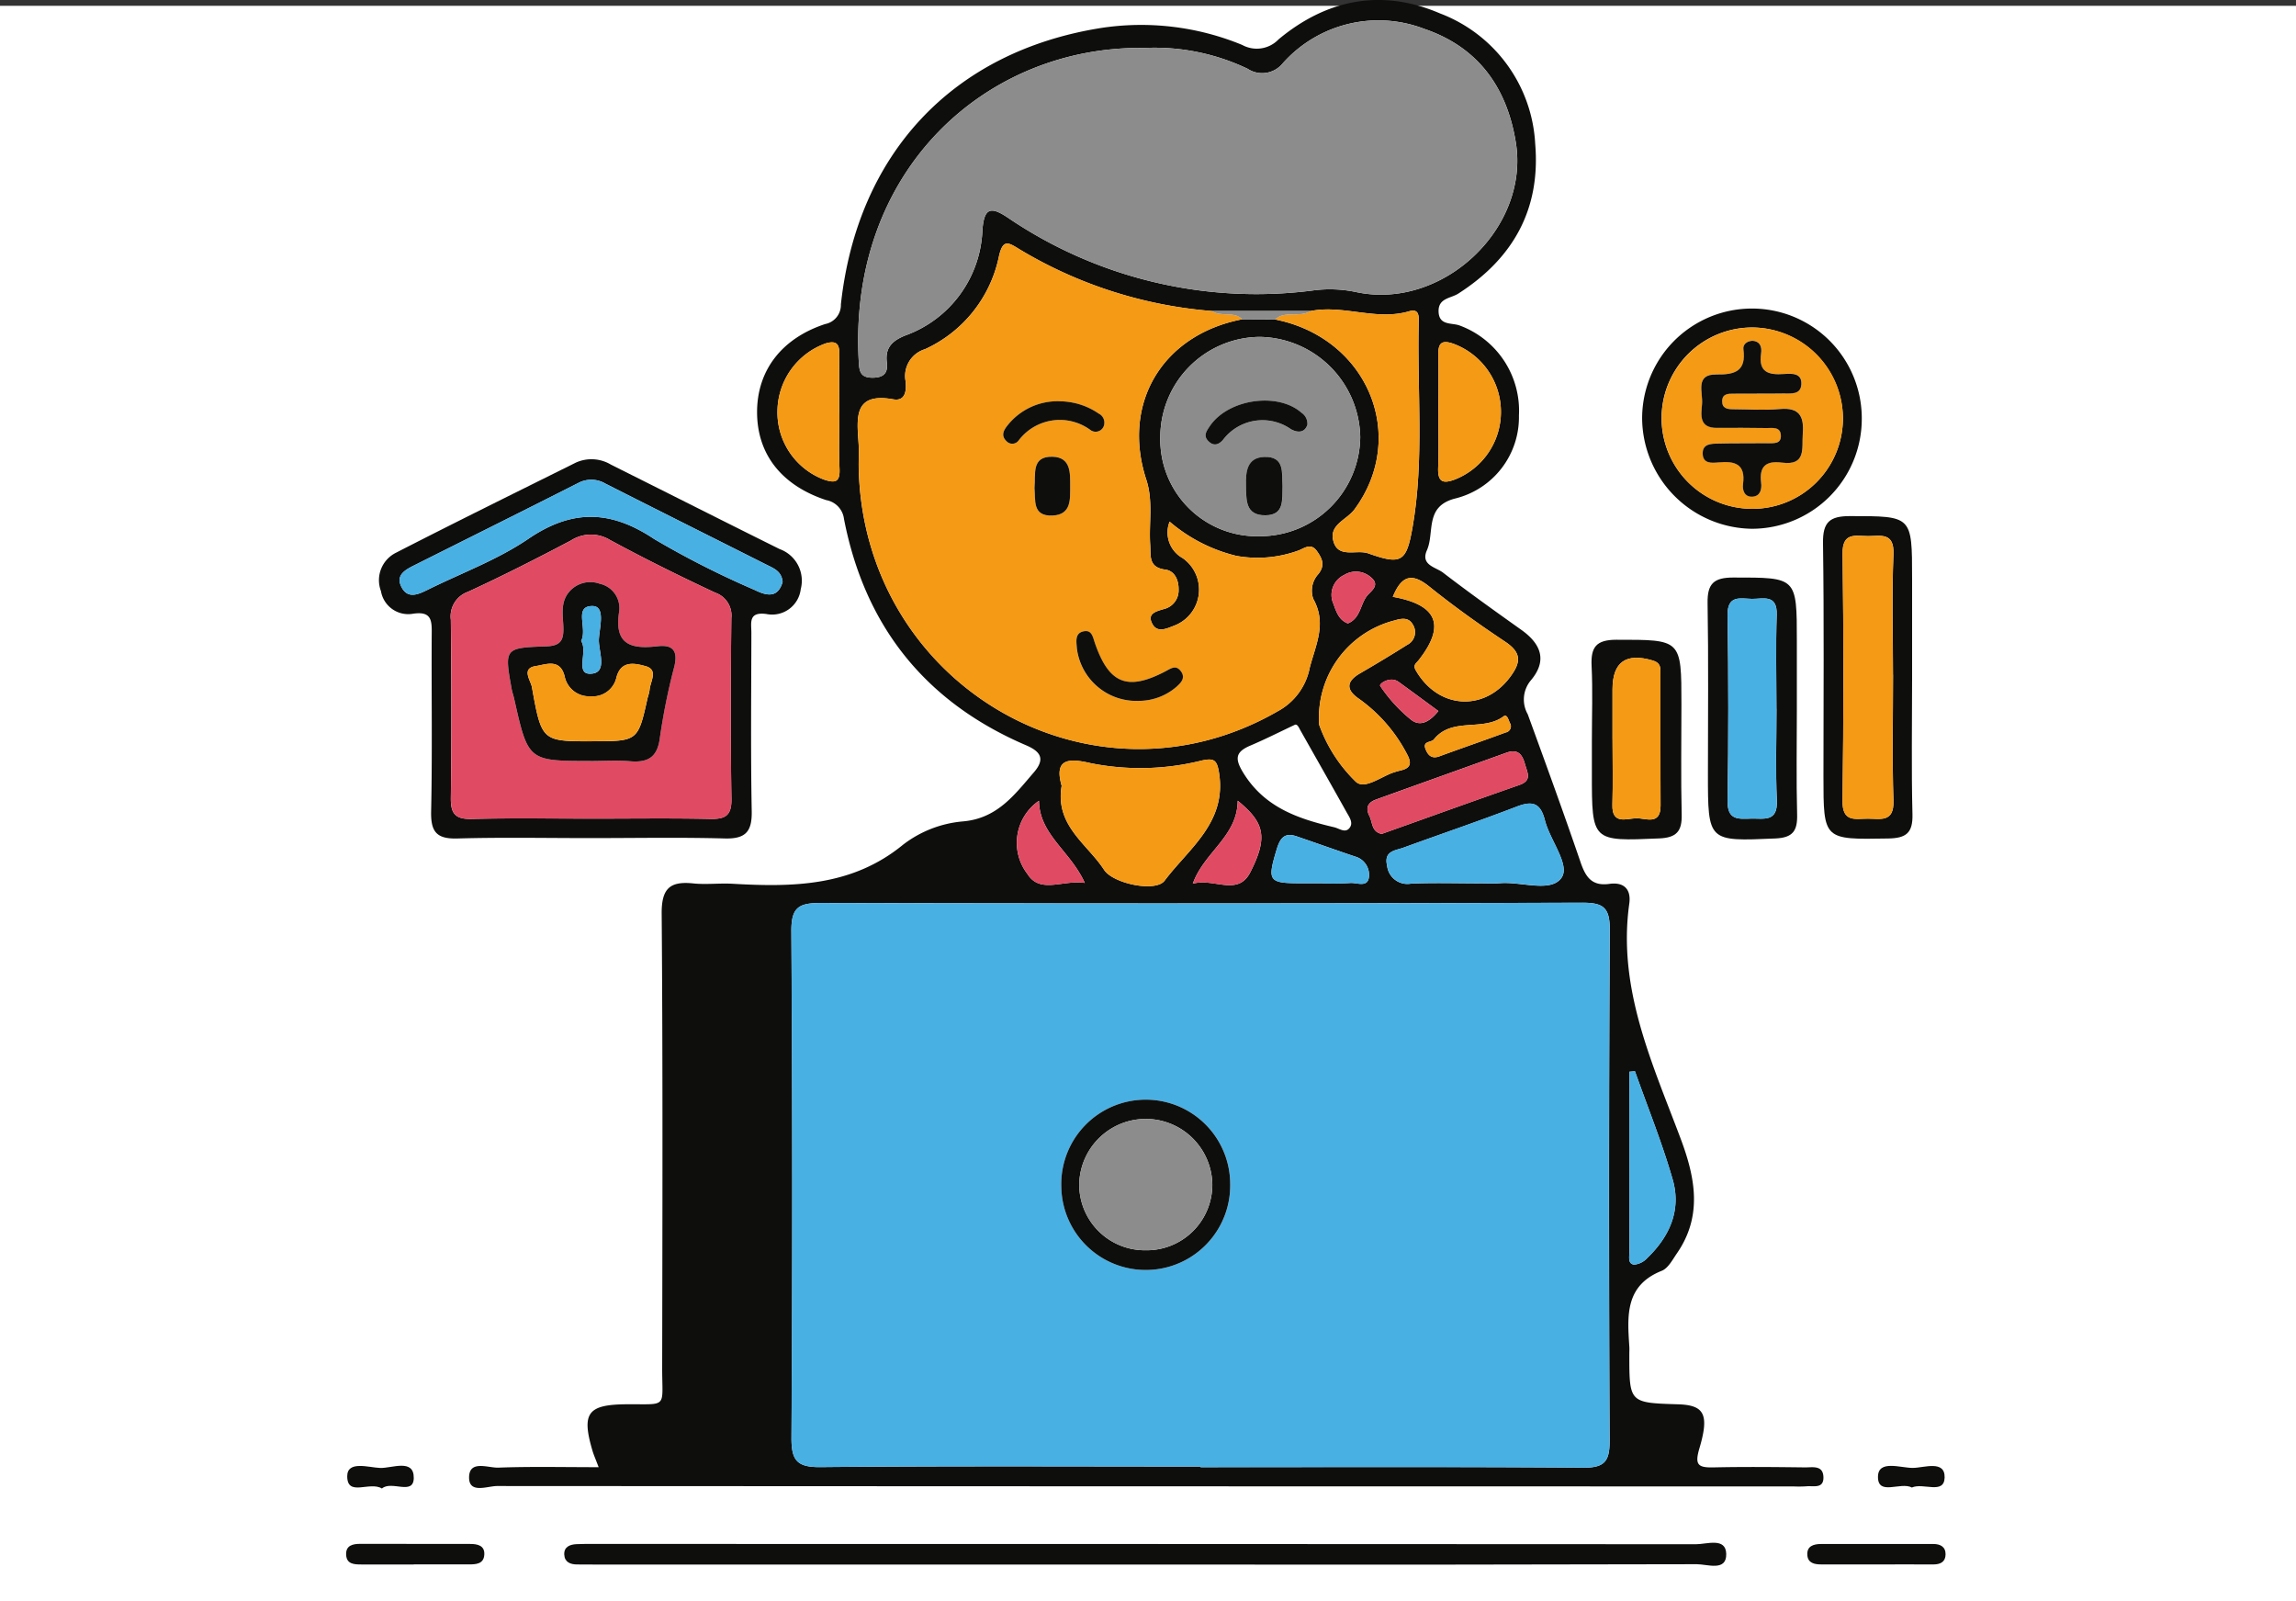 <svg xmlns="http://www.w3.org/2000/svg" xmlns:xlink="http://www.w3.org/1999/xlink" width="190" height="132.481" viewBox="0 0 190 132.481">
  <rect x="0" y="0" width="190" height="132.481" fill="#333333" stroke="none"/>
  <defs>
    <clipPath id="clip-path">
      <rect id="Rectángulo_346158" data-name="Rectángulo 346158" width="132.363" height="129.55" fill="none"/>
    </clipPath>
  </defs>
  <g id="Grupo_1071527" data-name="Grupo 1071527" transform="translate(-180 -3593.519)">
    <rect id="Rectángulo_377388" data-name="Rectángulo 377388" width="190" height="132" transform="translate(180 3594)" fill="#fff"/>
    <g id="Grupo_1071526" data-name="Grupo 1071526" transform="translate(208.638 3593.519)">
      <g id="Grupo_1015723" data-name="Grupo 1015723" clip-path="url(#clip-path)">
        <path id="Trazado_606442" data-name="Trazado 606442" d="M34.146,121.4c-.255-.669-.4-1-.505-1.339-.934-3.152-.413-3.845,2.819-3.871,3.453-.027,2.935.383,2.941-3.032.02-12.519.058-25.038-.042-37.556-.017-2.089.68-2.71,2.612-2.508,1.074.112,2.172-.033,3.254.029,5.013.288,9.889.223,14.1-3.224a9.446,9.446,0,0,1,5-1.938c2.817-.259,4.233-2.2,5.826-4.046.953-1.1.6-1.722-.636-2.25-8.338-3.571-13.35-9.857-15.071-18.738a1.8,1.8,0,0,0-1.47-1.548c-3.693-1.217-5.705-3.793-5.72-7.242s2-6.129,5.636-7.325a1.606,1.606,0,0,0,1.3-1.628c1.36-12.46,9.238-20.9,21.491-22.863A21.945,21.945,0,0,1,87.4,3.718a2.5,2.5,0,0,0,3.014-.465C94.4-.062,98.935-.969,103.774,1.112a12.233,12.233,0,0,1,7.871,10.778c.461,5.428-1.831,9.5-6.36,12.4-.617.4-1.658.365-1.635,1.472.025,1.213,1.109.92,1.764,1.178a7.516,7.516,0,0,1,4.886,7.44,6.929,6.929,0,0,1-5.261,6.863c-2.571.645-1.7,2.811-2.355,4.288-.545,1.23.741,1.394,1.335,1.85,2.12,1.628,4.3,3.183,6.478,4.733,1.637,1.164,2.174,2.548.778,4.191a2.468,2.468,0,0,0-.247,2.792c1.483,4.064,2.964,8.13,4.364,12.223.421,1.229.922,2.021,2.4,1.812,1.156-.163,1.812.407,1.639,1.64-.982,7,1.888,13.152,4.241,19.415,1.212,3.226,1.845,6.407-.293,9.507-.366.531-.73,1.241-1.261,1.452-3.044,1.213-2.852,3.724-2.683,6.263.014.216,0,.434,0,.651,0,4.009,0,4.009,4.024,4.133,2.154.066,2.62.794,1.776,3.641-.405,1.367-.119,1.606,1.151,1.579,2.532-.056,5.066-.031,7.6,0,.6.007,1.46-.2,1.51.766.053,1.044-.838.736-1.423.8a10.257,10.257,0,0,1-1.085.008q-53.624,0-107.248-.032c-.8,0-2.3.656-2.318-.678-.015-1.517,1.565-.811,2.425-.843,2.663-.1,5.332-.037,8.3-.037M90.108,26.431c7.674,1.51,11.059,9.668,6.574,15.729-.608.821-2.025,1.232-1.769,2.482.336,1.64,1.921.791,2.913,1.144,2.731.974,3.162.726,3.661-2.109.994-5.657.373-11.368.522-17.054.013-.514,0-1.1-.789-.869-2.726.81-5.441-.562-8.163-.02l-8.155,0A36.457,36.457,0,0,1,68.959,20.62c-.911-.562-1.364-.863-1.689.582a10.844,10.844,0,0,1-6.128,7.693,2.314,2.314,0,0,0-1.6,2.644c.08.726.016,1.685-1.019,1.5-3.267-.585-3.019,1.492-2.875,3.579.05.721,0,1.448.016,2.171C56.113,56.772,75,67.683,90.336,58.85a5.2,5.2,0,0,0,2.652-3.6c.512-1.958,1.423-3.666.293-5.7A2.032,2.032,0,0,1,93.7,47.5c.582-.727.325-1.289-.12-1.909-.505-.7-1.032-.223-1.533-.039a9.857,9.857,0,0,1-5.127.441,13.283,13.283,0,0,1-5.526-2.832,2.423,2.423,0,0,0,1.077,3.015,3.187,3.187,0,0,1-.739,5.605c-.6.239-1.353.585-1.755-.136-.482-.866.266-1.056.937-1.251a1.583,1.583,0,0,0,1.223-1.6c.014-.8-.323-1.564-1.1-1.665-1.417-.184-1.19-1.137-1.251-2.061-.118-1.79.263-3.587-.322-5.377-2.071-6.342,1.351-12.009,7.947-13.275l2.7.013m-6.156,94.912v.054c10.562,0,21.124-.04,31.685.04,1.75.013,2.17-.536,2.164-2.211q-.091-21.159.011-42.319c.011-1.883-.6-2.22-2.329-2.215q-31.469.1-62.939.022c-1.827,0-2.468.341-2.454,2.34q.142,20.941.009,41.885c-.01,1.865.421,2.47,2.385,2.452,10.489-.1,20.979-.047,31.469-.047M79.315,3.968c-13.122-.2-24.584,10.161-23.641,26.011.043.731.136,1.247,1.052,1.27s1.388-.308,1.268-1.25c-.153-1.2.4-1.784,1.508-2.236a9.655,9.655,0,0,0,6.4-8.731c.143-1.79.64-2.014,2.128-1.007a36.583,36.583,0,0,0,25.351,5.991,10.531,10.531,0,0,1,3.437.147c7.151,1.538,14.36-5.257,13.23-12.348-.737-4.627-3.164-7.93-7.594-9.431A10.593,10.593,0,0,0,90.737,5.26a2.189,2.189,0,0,1-2.891.43,17.891,17.891,0,0,0-8.531-1.722m9.533,40.4a8.3,8.3,0,0,0,8.319-8.207,8.449,8.449,0,0,0-8.326-8.286,8.3,8.3,0,0,0-8.219,8.3,8.007,8.007,0,0,0,8.225,8.193M72.46,65.024c-.563,3.284,2.109,4.793,3.508,6.945.745,1.147,4.274,1.88,5.011.9,2-2.666,5.132-4.793,4.511-8.876-.167-1.1-.4-1.286-1.42-1.07a20.889,20.889,0,0,1-9.2.225c-1.8-.42-3.063-.409-2.408,1.878m34.547,8.06c.578,0,1.159.04,1.732-.008,1.758-.145,4.2.807,5.081-.449.739-1.051-.954-3.105-1.376-4.766-.365-1.436-1.029-1.622-2.332-1.12-3.092,1.19-6.233,2.252-9.347,3.387-.691.252-1.666.264-1.376,1.5a1.687,1.687,0,0,0,1.986,1.482c1.874-.081,3.754-.022,5.631-.021M93.769,59.97a12.329,12.329,0,0,0,3.006,4.686c.723.729,2.086-.388,3.143-.739.205-.068.414-.127.625-.178.912-.219.844-.712.465-1.4a12.917,12.917,0,0,0-3.954-4.526c-1.084-.749-1.046-1.438.106-2.106q1.967-1.138,3.891-2.351a1.168,1.168,0,0,0,.465-1.685c-.359-.639-.98-.493-1.539-.329a8.306,8.306,0,0,0-6.208,8.627m6.094-10.588c3.7.66,4.389,2.369,2.147,5.234-.217.278-.507.4-.24.86,1.841,3.188,5.62,3.434,7.779.571.935-1.24.993-2.034-.393-2.955-2.156-1.432-4.266-2.947-6.283-4.566-1.4-1.126-2.274-.949-3.009.857m-45.8-15.1h-.009c0-1.652-.016-3.305.007-4.957.012-.841-.217-1.182-1.143-.906a6.015,6.015,0,0,0-3.979,5.606A5.933,5.933,0,0,0,52.8,39.684c.916.307,1.324.209,1.278-.879-.064-1.506-.016-3.017-.016-4.526m49.567-.329c0,1.583.04,3.168-.014,4.75-.039,1.144.347,1.369,1.4.967a6.008,6.008,0,0,0-.146-11.227c-1.069-.376-1.258.061-1.242.977.026,1.511.007,3.023,0,4.534M91.772,59.962c-1.332.627-2.49,1.215-3.683,1.721-1.255.532-1.328,1.087-.582,2.29,1.765,2.847,4.537,3.779,7.513,4.477.405.1.861.463,1.2.123.439-.439.055-.945-.181-1.367-1.261-2.26-2.543-4.509-3.815-6.763-.14-.249-.248-.532-.452-.481M119.9,88.638l-.465.039q0,7.441.007,14.882c0,.4-.159,1.009.389,1.077a1.684,1.684,0,0,0,1.1-.561c1.845-1.775,2.811-3.967,2.094-6.465-.872-3.039-2.069-5.986-3.125-8.972M98.939,69l.608-.218c3.6-1.281,7.185-2.577,10.789-3.833,1.08-.376.655-1.027.465-1.722-.229-.843-.616-1.28-1.542-.946-3.592,1.294-7.189,2.575-10.781,3.871-.65.235-.906.663-.559,1.345.276.542.175,1.333,1.02,1.5m-4.994,4.085a22.478,22.478,0,0,0,2.366-.021c.558-.06,1.479.43,1.58-.521a1.569,1.569,0,0,0-1.12-1.66c-1.627-.546-3.243-1.127-4.867-1.681-.993-.339-1.366.132-1.648,1.069-.787,2.616-.691,2.808,1.968,2.814q.861,0,1.722,0m-19.573-.03c-1.2-2.653-3.748-3.975-3.793-6.795a4.219,4.219,0,0,0-.957,6.05c1.053,1.686,2.943.471,4.75.745m12.655-6.8c-.026,2.964-2.773,4.234-3.718,6.867,1.738-.5,3.724,1.086,4.76-.947,1.487-2.917,1.167-4.116-1.043-5.92m22.567-6.36c-.146-.2-.234-.868-.578-.613-1.72,1.275-4.248.018-5.756,1.9-.214.267-.948.12-.693.79.192.5.5.85,1.149.61,1.824-.671,3.664-1.3,5.485-1.974a.524.524,0,0,0,.393-.717M96.145,51.581c1.034-.42,1.017-1.534,1.567-2.258.314-.413,1.175-.894.312-1.58a1.863,1.863,0,0,0-2.205-.159,1.816,1.816,0,0,0-.871,2.377c.235.648.452,1.352,1.2,1.62m7.488,7.251c-1.118-.82-2.2-1.622-3.3-2.417-.679-.494-1.637.16-1.516.339a12.647,12.647,0,0,0,2.556,2.8c.808.634,1.6.09,2.257-.719" transform="translate(-13.242 0)" fill="#0e0e0c"/>
        <path id="Trazado_606443" data-name="Trazado 606443" d="M23.847,118.765c-3.689,0-7.379-.073-11.065.032-1.735.05-2.207-.566-2.17-2.253.105-4.843.021-9.69.048-14.535.007-1.161.085-2.088-1.64-1.794A2.288,2.288,0,0,1,6.46,98.327,2.534,2.534,0,0,1,7.7,95.156c4.942-2.537,9.927-4.991,14.9-7.465a3.134,3.134,0,0,1,2.913.186c4.647,2.318,9.28,4.664,13.932,6.971a2.781,2.781,0,0,1,1.753,3.32,2.385,2.385,0,0,1-2.846,2.055c-1.512-.2-1.238.74-1.239,1.564-.007,4.918-.063,9.837.029,14.753.032,1.7-.513,2.3-2.232,2.255-3.686-.1-7.376-.031-11.065-.031m.086-1.611c3.251,0,6.5-.046,9.752.023,1.249.026,1.8-.241,1.778-1.652-.08-4.983-.063-9.968-.007-14.952A2,2,0,0,0,34.1,98.45c-2.936-1.376-5.847-2.814-8.7-4.361a3.042,3.042,0,0,0-3.217.05c-2.806,1.479-5.636,2.922-8.517,4.246a2.157,2.157,0,0,0-1.424,2.323c.05,4.911.058,9.824,0,14.735-.016,1.306.379,1.769,1.72,1.736,3.321-.081,6.645-.027,9.968-.027M39.7,97.564c-.086-.883-.734-1.117-1.307-1.406-4.447-2.24-8.9-4.466-13.345-6.716a2.3,2.3,0,0,0-2.257-.061c-4.507,2.283-9.029,4.535-13.546,6.8-.731.367-1.574.794-1.107,1.766.52,1.082,1.424.65,2.227.253,2.782-1.377,5.758-2.469,8.3-4.2,3.628-2.47,6.807-2.383,10.411.022a73.978,73.978,0,0,0,8.3,4.206c1.023.508,1.934.688,2.325-.664" transform="translate(-3.573 -49.42)" fill="#0e0e0c"/>
        <path id="Trazado_606444" data-name="Trazado 606444" d="M89.7,295.5H44.347c-.578,0-1.157-.007-1.736-.008-.562,0-1.036-.19-1.07-.808-.036-.646.455-.841,1-.871.505-.027,1.012-.019,1.518-.019q45.569,0,91.138.025c.891,0,2.469-.589,2.5.8.034,1.477-1.562.85-2.433.852q-22.784.059-45.569.029" transform="translate(-23.485 -166.047)" fill="#0e0e0c"/>
        <path id="Trazado_606445" data-name="Trazado 606445" d="M288.585,111.641c0,3.761-.064,7.523.03,11.281.039,1.543-.522,1.973-2,2-5.366.093-5.365.138-5.365-5.14,0-6.436.056-12.873-.037-19.308-.025-1.751.57-2.23,2.251-2.227,5.121.007,5.121-.053,5.121,5.153q0,4.122,0,8.244m-1.579-.26c0-3.329-.1-6.661.037-9.984.074-1.848-1.07-1.5-2.1-1.5s-2.135-.367-2.11,1.471q.137,10.2-.005,20.4c-.028,1.844,1.047,1.509,2.091,1.508s2.184.342,2.124-1.485c-.113-3.47-.033-6.945-.033-10.419" transform="translate(-158.992 -55.545)" fill="#0e0e0c"/>
        <path id="Trazado_606446" data-name="Trazado 606446" d="M266.623,120.859c0,2.895-.053,5.792.023,8.685.036,1.352-.344,1.929-1.8,1.992-5.582.242-5.581.286-5.581-5.363,0-4.705.052-9.41-.029-14.113-.028-1.615.522-2.115,2.132-2.114,5.255,0,5.255-.056,5.255,5.268v5.646m-1.688-.037c0-2.6-.063-5.2.022-7.791.056-1.737-1.128-1.307-2.047-1.32-.94-.012-2.043-.366-2.018,1.35q.113,7.683,0,15.368c-.026,1.619.9,1.492,1.944,1.463s2.214.319,2.133-1.495c-.113-2.52-.028-5.049-.03-7.575" transform="translate(-146.567 -62.161)" fill="#0e0e0c"/>
        <path id="Trazado_606447" data-name="Trazado 606447" d="M264.95,67.838a9.1,9.1,0,0,1-9.065,9.133,9.206,9.206,0,0,1-9.111-9.134,9.088,9.088,0,0,1,18.176,0m-1.56.023a7.567,7.567,0,0,0-7.377-7.543,7.5,7.5,0,1,0-.259,15,7.484,7.484,0,0,0,7.636-7.461" transform="translate(-139.521 -33.22)" fill="#0e0e0c"/>
        <path id="Trazado_606448" data-name="Trazado 606448" d="M237.166,130.045c0-2.026.075-4.055-.024-6.077-.076-1.545.361-2.172,2.049-2.173,5.384,0,5.384-.069,5.384,5.351,0,3.039-.051,6.079.022,9.116.034,1.383-.432,1.909-1.851,1.97-5.582.239-5.581.278-5.581-5.366v-2.822m1.709-.017c0,1.808.041,3.617-.012,5.424-.049,1.673,1.18,1.136,1.969,1.115.77-.02,2.028.629,2.018-1.058-.022-3.616,0-7.232-.01-10.847,0-.482.069-.941-.643-1.15-2.209-.651-3.321.113-3.324,2.4q0,2.061,0,4.122" transform="translate(-134.071 -68.861)" fill="#0e0e0c"/>
        <path id="Trazado_606449" data-name="Trazado 606449" d="M5.6,295.624c-1.44,0-2.881,0-4.321,0-.6,0-1.234-.02-1.273-.8s.548-.906,1.177-.906c3.025,0,6.05,0,9.075.008.6,0,1.239.112,1.18.905-.057.768-.707.787-1.3.787q-2.269,0-4.537,0" transform="translate(0 -166.178)" fill="#0e0e0c"/>
        <path id="Trazado_606450" data-name="Trazado 606450" d="M283.892,295.625h-4.537c-.541,0-1.07-.116-1.129-.74-.073-.778.511-.947,1.137-.949q4.645-.011,9.29,0c.571,0,1.015.224,1.01.854s-.432.84-1.017.837c-1.585-.008-3.169,0-4.753,0" transform="translate(-157.3 -166.184)" fill="#0e0e0c"/>
        <path id="Trazado_606451" data-name="Trazado 606451" d="M3.1,280.927c-1.014-.624-2.872.719-2.872-1.017,0-1.315,1.776-.719,2.72-.684.982.036,2.809-.8,2.786.835-.021,1.473-1.847.176-2.634.866" transform="translate(-0.132 -157.767)" fill="#0e0e0c"/>
        <path id="Trazado_606452" data-name="Trazado 606452" d="M294.483,280.859c-.934-.5-2.82.725-2.805-.893.012-1.426,1.871-.723,2.885-.729.926-.006,2.667-.675,2.631.794-.036,1.44-1.777.408-2.71.828" transform="translate(-164.909 -157.781)" fill="#0e0e0c"/>
        <path id="Trazado_606453" data-name="Trazado 606453" d="M118.642,218.507c-10.49,0-20.98-.053-31.469.047-1.964.019-2.395-.586-2.385-2.451q.113-20.943-.009-41.885c-.013-2,.628-2.345,2.455-2.34q31.469.082,62.939-.022c1.731-.006,2.34.332,2.329,2.215q-.125,21.159-.011,42.319c.007,1.675-.413,2.224-2.163,2.211-10.561-.08-21.123-.04-31.685-.04v-.054m2.455-23.341a6.99,6.99,0,1,0-13.977.178,6.989,6.989,0,1,0,13.977-.178" transform="translate(-47.932 -97.164)" fill="#49b0e4"/>
        <path id="Trazado_606454" data-name="Trazado 606454" d="M121.2,6.184a17.9,17.9,0,0,1,8.531,1.722,2.189,2.189,0,0,0,2.891-.43A10.593,10.593,0,0,1,144.337,4.6c4.43,1.5,6.857,4.8,7.594,9.432,1.13,7.091-6.079,13.886-13.231,12.348a10.528,10.528,0,0,0-3.436-.148,36.581,36.581,0,0,1-25.352-5.991c-1.488-1.006-1.984-.782-2.127,1.007a9.655,9.655,0,0,1-6.4,8.731c-1.107.452-1.661,1.031-1.508,2.237.12.942-.345,1.273-1.268,1.25s-1.009-.538-1.053-1.27C96.617,16.345,108.079,5.987,121.2,6.184" transform="translate(-55.128 -2.216)" fill="#8c8c8c"/>
        <path id="Trazado_606455" data-name="Trazado 606455" d="M129.247,52.636c-6.6,1.267-10.024,6.934-7.953,13.276.584,1.789.2,3.586.322,5.377.061.924-.166,1.877,1.251,2.061.78.1,1.117.862,1.1,1.665a1.583,1.583,0,0,1-1.223,1.6c-.671.2-1.42.386-.938,1.251.4.721,1.156.375,1.755.136a3.186,3.186,0,0,0,.739-5.605,2.424,2.424,0,0,1-1.077-3.015,13.287,13.287,0,0,0,5.526,2.832,9.857,9.857,0,0,0,5.127-.441c.5-.183,1.028-.665,1.533.04.445.62.7,1.182.12,1.909a2.035,2.035,0,0,0-.418,2.054c1.13,2.032.219,3.741-.293,5.7a5.2,5.2,0,0,1-2.652,3.6C116.828,93.9,97.945,82.991,97.5,65.008c-.018-.724.034-1.451-.016-2.171-.144-2.087-.392-4.165,2.875-3.579,1.034.185,1.1-.773,1.019-1.5a2.313,2.313,0,0,1,1.6-2.644,10.845,10.845,0,0,0,6.128-7.693c.326-1.446.778-1.145,1.69-.583a36.45,36.45,0,0,0,15.938,5.115c.756.523,1.8-.014,2.517.683M120.6,84.212a4.785,4.785,0,0,0,3.177-1.16c.386-.349.771-.74.375-1.286-.409-.563-.817-.238-1.3.012-3.134,1.636-4.656,1.02-5.817-2.347-.171-.5-.248-1.091-.894-.98-.782.134-.631.838-.6,1.4a4.958,4.958,0,0,0,5.052,4.363m-6.469-24.79a5.292,5.292,0,0,0-4.32,2c-.336.419-.557.858-.07,1.313a.647.647,0,0,0,.964-.034,4.27,4.27,0,0,1,5.951-.916.723.723,0,0,0,1.1-.254.836.836,0,0,0-.4-1.092,5.779,5.779,0,0,0-3.226-1.017M112.043,66.6c.1.992-.2,2.35,1.489,2.277,1.56-.067,1.462-1.333,1.465-2.42s.063-2.4-1.448-2.446c-1.8-.056-1.392,1.45-1.506,2.589" transform="translate(-55.074 -26.219)" fill="#f59a15"/>
        <path id="Trazado_606456" data-name="Trazado 606456" d="M163.261,80.627a8.007,8.007,0,0,1-8.225-8.193,8.3,8.3,0,0,1,8.219-8.3,8.449,8.449,0,0,1,8.326,8.286,8.3,8.3,0,0,1-8.319,8.207m3.945-9.22a1.09,1.09,0,0,0-.486-.99c-1.97-1.738-6.059-1.141-7.584,1.1-.306.449-.586.846-.058,1.309.436.382.834.183,1.133-.153a4.1,4.1,0,0,1,5.631-.9c.532.3,1.13.329,1.363-.362m-2.057,5.035c-.071-1,.229-2.436-1.514-2.373-1.425.051-1.535,1.239-1.505,2.372s-.088,2.469,1.6,2.456c1.613-.012,1.373-1.3,1.423-2.454" transform="translate(-87.655 -36.26)" fill="#8c8c8c"/>
        <path id="Trazado_606457" data-name="Trazado 606457" d="M179.811,59.037c2.721-.541,5.436.83,8.163.02.784-.233.8.356.789.869-.149,5.686.472,11.4-.522,17.054-.5,2.835-.93,3.082-3.661,2.109-.991-.353-2.577.5-2.912-1.144-.256-1.25,1.161-1.66,1.769-2.482,4.485-6.061,1.1-14.219-6.571-15.728.855-.773,2.049-.112,2.946-.7" transform="translate(-99.996 -33.305)" fill="#f59a15"/>
        <path id="Trazado_606458" data-name="Trazado 606458" d="M136.025,146.773c-.656-2.287.609-2.3,2.408-1.878a20.887,20.887,0,0,0,9.2-.225c1.016-.217,1.254-.029,1.42,1.07.62,4.083-2.513,6.21-4.511,8.877-.736.982-4.265.249-5.011-.9-1.4-2.152-4.072-3.661-3.508-6.946" transform="translate(-76.807 -81.749)" fill="#f59a15"/>
        <path id="Trazado_606459" data-name="Trazado 606459" d="M205.765,159.576c-1.878,0-3.757-.06-5.631.021a1.687,1.687,0,0,1-1.986-1.482c-.291-1.231.685-1.243,1.376-1.5,3.113-1.136,6.255-2.2,9.347-3.388,1.3-.5,1.967-.316,2.332,1.12.422,1.662,2.115,3.715,1.376,4.766-.883,1.256-3.323.3-5.081.449-.574.047-1.155.007-1.732.007" transform="translate(-111.999 -86.493)" fill="#49b0e4"/>
        <path id="Trazado_606460" data-name="Trazado 606460" d="M185.281,126.578a8.305,8.305,0,0,1,6.208-8.627c.56-.164,1.18-.31,1.54.329a1.169,1.169,0,0,1-.466,1.685q-1.923,1.211-3.891,2.351c-1.153.668-1.19,1.356-.106,2.106a12.914,12.914,0,0,1,3.954,4.526c.379.688.448,1.182-.465,1.4-.21.05-.419.11-.625.178-1.057.351-2.42,1.468-3.143.739a12.331,12.331,0,0,1-3.005-4.686" transform="translate(-104.753 -66.608)" fill="#f59a15"/>
        <path id="Trazado_606461" data-name="Trazado 606461" d="M199.3,111.591c.735-1.806,1.607-1.982,3.009-.857,2.017,1.62,4.128,3.134,6.283,4.566,1.386.921,1.328,1.715.393,2.955-2.158,2.863-5.938,2.617-7.779-.571-.266-.461.023-.582.241-.86,2.242-2.865,1.556-4.574-2.147-5.234" transform="translate(-112.683 -62.208)" fill="#f59a15"/>
        <path id="Trazado_606462" data-name="Trazado 606462" d="M87.257,71.124c0,1.509-.048,3.02.016,4.526.046,1.088-.362,1.186-1.278.879a5.935,5.935,0,0,1-3.862-5.662,6.015,6.015,0,0,1,3.979-5.606c.925-.276,1.155.065,1.143.906-.023,1.652-.007,3.3-.007,4.957Z" transform="translate(-46.436 -36.844)" fill="#f59a15"/>
        <path id="Trazado_606463" data-name="Trazado 606463" d="M207.951,70.774c0-1.511.021-3.023-.005-4.534-.016-.916.173-1.352,1.242-.977a6.007,6.007,0,0,1,.146,11.227c-1.051.4-1.438.177-1.4-.967.054-1.582.013-3.166.016-4.75" transform="translate(-117.561 -36.823)" fill="#f59a15"/>
        <path id="Trazado_606464" data-name="Trazado 606464" d="M244.795,203.946c1.056,2.986,2.253,5.933,3.125,8.972.717,2.5-.249,4.69-2.094,6.465a1.683,1.683,0,0,1-1.1.561c-.548-.069-.389-.677-.389-1.077q-.016-7.441-.007-14.882l.465-.039" transform="translate(-138.132 -115.307)" fill="#49b0e4"/>
        <path id="Trazado_606465" data-name="Trazado 606465" d="M195.65,149.871c-.845-.172-.744-.962-1.02-1.5-.346-.681-.091-1.11.559-1.345,3.591-1.3,7.188-2.577,10.781-3.871.926-.334,1.313.1,1.542.946.189.7.615,1.346-.465,1.723-3.6,1.256-7.193,2.552-10.789,3.833l-.609.219" transform="translate(-109.953 -80.871)" fill="#e14a63"/>
        <path id="Trazado_606466" data-name="Trazado 606466" d="M180.327,162.963c-.575,0-1.149,0-1.723,0-2.659-.006-2.755-.2-1.967-2.814.282-.937.655-1.408,1.648-1.069,1.625.555,3.24,1.135,4.867,1.681a1.568,1.568,0,0,1,1.12,1.659c-.1.952-1.022.462-1.58.522a22.47,22.47,0,0,1-2.366.021" transform="translate(-99.624 -89.879)" fill="#49b0e4"/>
        <path id="Trazado_606467" data-name="Trazado 606467" d="M133.348,159.248c-1.808-.274-3.7.941-4.75-.745a4.219,4.219,0,0,1,.957-6.05c.045,2.82,2.594,4.141,3.793,6.795" transform="translate(-72.217 -86.194)" fill="#e14a63"/>
        <path id="Trazado_606468" data-name="Trazado 606468" d="M164.934,152.436c2.21,1.8,2.53,3,1.043,5.919-1.037,2.034-3.023.452-4.76.948.944-2.634,3.692-3.9,3.718-6.867" transform="translate(-91.149 -86.185)" fill="#e14a63"/>
        <path id="Trazado_606469" data-name="Trazado 606469" d="M212.482,136.929a.524.524,0,0,1-.393.717c-1.821.677-3.662,1.3-5.485,1.974-.652.239-.957-.106-1.149-.61-.255-.671.479-.523.693-.79,1.508-1.885,4.036-.628,5.756-1.9.345-.256.433.412.578.613" transform="translate(-116.13 -77.038)" fill="#f59a15"/>
        <path id="Trazado_606470" data-name="Trazado 606470" d="M189,113.109c-.746-.268-.963-.972-1.2-1.62a1.816,1.816,0,0,1,.87-2.377,1.864,1.864,0,0,1,2.206.159c.863.686,0,1.167-.312,1.58-.55.724-.533,1.838-1.567,2.258" transform="translate(-106.096 -61.527)" fill="#e14a63"/>
        <path id="Trazado_606471" data-name="Trazado 606471" d="M201.7,131.985c-.661.81-1.449,1.353-2.257.719a12.646,12.646,0,0,1-2.556-2.8c-.122-.178.836-.832,1.516-.339,1.092.795,2.179,1.6,3.3,2.417" transform="translate(-111.313 -73.153)" fill="#e14a63"/>
        <path id="Trazado_606472" data-name="Trazado 606472" d="M173.03,59.207c-.9.587-2.091-.074-2.946.7l-2.7-.013c-.711-.7-1.758-.16-2.515-.683l8.16,0" transform="translate(-93.214 -33.475)" fill="#8c8c8c"/>
        <path id="Trazado_606473" data-name="Trazado 606473" d="M31.642,125.277c-3.323,0-6.647-.055-9.968.027-1.341.033-1.736-.43-1.72-1.737q.09-7.367,0-14.735a2.157,2.157,0,0,1,1.424-2.323c2.882-1.324,5.711-2.768,8.517-4.246a3.043,3.043,0,0,1,3.217-.05c2.849,1.546,5.76,2.985,8.7,4.361a2,2,0,0,1,1.354,2.124c-.056,4.984-.073,9.969.007,14.952.023,1.411-.529,1.679-1.778,1.652-3.249-.069-6.5-.023-9.752-.023m-.127-4.771c1.084,0,2.175-.073,3.251.018,1.468.124,2.271-.3,2.478-1.918a52.748,52.748,0,0,1,1.2-5.928c.322-1.3-.151-1.815-1.383-1.67-2.187.258-3.623-.109-3.184-2.871a2.062,2.062,0,0,0-1.612-2.3,2.292,2.292,0,0,0-2.559.712c-.717.886-.47,1.942-.444,2.926.028,1.075-.257,1.507-1.442,1.546-3.442.113-3.442.173-2.843,3.506.051.283.152.557.215.838,1.153,5.137,1.153,5.137,6.319,5.137" transform="translate(-11.281 -57.542)" fill="#e14a63"/>
        <path id="Trazado_606474" data-name="Trazado 606474" d="M41.885,99.78c-.39,1.352-1.3,1.172-2.325.664a73.977,73.977,0,0,1-8.3-4.206c-3.6-2.405-6.784-2.492-10.411-.022-2.542,1.73-5.518,2.822-8.3,4.2-.8.4-1.707.83-2.227-.253-.467-.972.376-1.4,1.107-1.766,4.517-2.264,9.039-4.517,13.546-6.8a2.3,2.3,0,0,1,2.257.061c4.443,2.25,8.9,4.475,13.345,6.716.573.289,1.22.523,1.307,1.406" transform="translate(-5.761 -51.636)" fill="#49b0e4"/>
        <path id="Trazado_606475" data-name="Trazado 606475" d="M289.1,113.5c0,3.473-.08,6.949.033,10.419.06,1.828-1.086,1.484-2.124,1.485s-2.119.336-2.091-1.508q.156-10.2.005-20.4c-.025-1.838,1.086-1.471,2.11-1.471s2.178-.352,2.1,1.5c-.133,3.323-.037,6.655-.037,9.984" transform="translate(-161.088 -57.662)" fill="#f59a15"/>
        <path id="Trazado_606476" data-name="Trazado 606476" d="M267.087,123.069c0,2.526-.084,5.055.029,7.575.081,1.814-1.09,1.466-2.132,1.495s-1.97.156-1.944-1.463q.126-7.682,0-15.368c-.025-1.715,1.077-1.362,2.018-1.349.919.012,2.1-.417,2.047,1.32-.085,2.595-.022,5.194-.021,7.791" transform="translate(-148.718 -64.408)" fill="#49b0e4"/>
        <path id="Trazado_606477" data-name="Trazado 606477" d="M265.427,69.89a7.484,7.484,0,0,1-7.636,7.461,7.5,7.5,0,1,1,7.636-7.461m-7.547-6.443c-.426.034-.734.318-.684.685.242,1.8-.651,2.122-2.24,2.094-1.791-.032-1.1,1.5-1.183,2.445-.081.906-.26,1.988,1.235,1.975q2.057-.018,4.116.013c.478.007,1.137-.122,1.17.6.035.748-.621.649-1.1.655-1.372.019-2.745-.007-4.116.03-.561.015-1.277.016-1.254.836.024.843.759.774,1.3.723,1.358-.127,2.271.119,2.037,1.8-.07.5.126,1.089.8,1.034.646-.052.767-.635.7-1.15-.174-1.363.409-1.842,1.72-1.666,2.038.273,1.633-1.2,1.727-2.39.112-1.425-.269-2.187-1.888-2.043-1.29.115-2.6.023-3.9.018-.458,0-.892-.068-.882-.672.01-.622.49-.615.917-.618,1.372-.013,2.745.007,4.116-.017.621-.011,1.473.142,1.519-.768.048-.946-.818-.884-1.432-.843-1.267.086-2.144-.12-1.9-1.71.078-.516-.073-1.03-.777-1.037" transform="translate(-141.558 -35.249)" fill="#f59a15"/>
        <path id="Trazado_606478" data-name="Trazado 606478" d="M241.122,131.969q0-2.061,0-4.122c0-2.282,1.114-3.046,3.324-2.4.711.21.641.668.642,1.15.008,3.616-.011,7.232.011,10.847.01,1.687-1.248,1.037-2.018,1.058-.789.021-2.018.558-1.969-1.115.053-1.807.012-3.616.011-5.424" transform="translate(-136.319 -70.802)" fill="#f59a15"/>
        <path id="Trazado_606479" data-name="Trazado 606479" d="M150.158,216.385a6.989,6.989,0,1,1-13.977.178,6.99,6.99,0,1,1,13.977-.178m-7,5.446a5.433,5.433,0,0,0,5.522-5.447,5.508,5.508,0,0,0-11.014-.03,5.432,5.432,0,0,0,5.492,5.477" transform="translate(-76.994 -118.383)" fill="#0e0e0c"/>
        <path id="Trazado_606480" data-name="Trazado 606480" d="M144.151,125.923a4.958,4.958,0,0,1-5.052-4.363c-.035-.562-.186-1.265.6-1.4.646-.111.723.485.894.98,1.162,3.367,2.683,3.983,5.818,2.347.479-.25.887-.575,1.3-.012.4.547.011.938-.375,1.286a4.786,4.786,0,0,1-3.177,1.16" transform="translate(-78.625 -67.93)" fill="#0e0e0c"/>
        <path id="Trazado_606481" data-name="Trazado 606481" d="M129.8,76.4a5.764,5.764,0,0,1,3.226,1.015.836.836,0,0,1,.4,1.092.722.722,0,0,1-1.1.254,4.27,4.27,0,0,0-5.951.916.647.647,0,0,1-.964.034c-.488-.455-.266-.895.07-1.313a5.285,5.285,0,0,1,4.32-2" transform="translate(-70.747 -43.196)" fill="#0e0e0c"/>
        <path id="Trazado_606482" data-name="Trazado 606482" d="M131.078,89.539c.114-1.139-.294-2.645,1.506-2.589,1.511.047,1.451,1.353,1.448,2.446s.095,2.353-1.465,2.42c-1.691.072-1.391-1.285-1.489-2.277" transform="translate(-74.109 -49.159)" fill="#0e0e0c"/>
        <path id="Trazado_606483" data-name="Trazado 606483" d="M172.079,78.266c-.233.691-.832.658-1.364.362a4.1,4.1,0,0,0-5.631.9c-.3.337-.7.536-1.133.153-.528-.463-.248-.86.058-1.31,1.525-2.239,5.614-2.836,7.584-1.1a1.091,1.091,0,0,1,.486.99" transform="translate(-92.528 -43.119)" fill="#0e0e0c"/>
        <path id="Trazado_606484" data-name="Trazado 606484" d="M174.373,89.363c-.05,1.15.191,2.442-1.423,2.454-1.685.013-1.566-1.309-1.6-2.456s.08-2.321,1.505-2.372c1.743-.063,1.443,1.375,1.514,2.373" transform="translate(-96.878 -49.181)" fill="#0e0e0c"/>
        <path id="Trazado_606485" data-name="Trazado 606485" d="M37.662,125.639c-5.167,0-5.166,0-6.319-5.138-.063-.281-.164-.555-.215-.838-.6-3.332-.6-3.393,2.843-3.505,1.184-.039,1.47-.472,1.442-1.546-.026-.984-.273-2.04.444-2.926a2.293,2.293,0,0,1,2.559-.712,2.063,2.063,0,0,1,1.612,2.3c-.439,2.762,1,3.128,3.184,2.871,1.232-.146,1.7.365,1.383,1.669a52.785,52.785,0,0,0-1.2,5.928c-.207,1.615-1.01,2.043-2.478,1.918-1.077-.091-2.167-.018-3.251-.017m.12-1.634c3.8,0,3.8,0,4.6-3.6a4.2,4.2,0,0,0,.159-.629c.041-.7.769-1.684-.333-1.984-.861-.235-2.057-.528-2.421.986a2.006,2.006,0,0,1-2.135,1.507,2.062,2.062,0,0,1-2.119-1.562c-.349-1.622-1.569-1.063-2.4-.939-1.239.184-.428,1.188-.329,1.735.806,4.495.832,4.49,4.976,4.49m-.9-8.3c.571.852-.5,2.711.725,2.709,1.538,0,.7-1.837.74-2.832.036-.958.6-2.787-.558-2.769-1.543.024-.363,1.861-.907,2.892" transform="translate(-17.429 -62.675)" fill="#0e0e0c"/>
        <path id="Trazado_606486" data-name="Trazado 606486" d="M262.213,64.877c.706.008.857.522.779,1.038-.24,1.59.637,1.8,1.9,1.71.615-.042,1.48-.1,1.432.842-.046.91-.9.757-1.519.768-1.372.024-2.745,0-4.117.017-.428,0-.907,0-.917.618-.01.6.424.67.882.671,1.3.006,2.608.1,3.9-.017,1.619-.144,2,.618,1.888,2.043-.094,1.191.311,2.662-1.727,2.39-1.31-.175-1.894.3-1.719,1.667.066.514-.055,1.1-.7,1.15-.672.054-.868-.532-.8-1.034.233-1.684-.679-1.93-2.037-1.8-.545.051-1.28.12-1.3-.723-.023-.82.693-.821,1.253-.836,1.371-.037,2.744-.011,4.116-.03.483-.007,1.139.093,1.1-.655-.034-.725-.693-.6-1.171-.6q-2.058-.031-4.116-.013c-1.5.013-1.316-1.069-1.235-1.975.085-.945-.608-2.477,1.183-2.445,1.589.028,2.481-.3,2.239-2.094-.049-.366.258-.65.682-.685" transform="translate(-145.894 -36.68)" fill="#0e0e0c"/>
        <path id="Trazado_606487" data-name="Trazado 606487" d="M145.086,223.906a5.432,5.432,0,0,1-5.492-5.477,5.508,5.508,0,0,1,11.014.03,5.433,5.433,0,0,1-5.522,5.447" transform="translate(-78.924 -120.459)" fill="#8c8c8c"/>
        <path id="Trazado_606488" data-name="Trazado 606488" d="M39.9,132.762c-4.144,0-4.17,0-4.976-4.49-.1-.548-.91-1.552.329-1.736.832-.123,2.052-.682,2.4.94a2.063,2.063,0,0,0,2.119,1.562,2.006,2.006,0,0,0,2.135-1.507c.363-1.514,1.56-1.221,2.421-.987,1.1.3.375,1.284.333,1.984a4.145,4.145,0,0,1-.159.629c-.8,3.6-.8,3.6-4.6,3.6" transform="translate(-19.547 -71.432)" fill="#f59a15"/>
        <path id="Trazado_606489" data-name="Trazado 606489" d="M44.759,118.252c.543-1.031-.636-2.868.907-2.892,1.163-.018.594,1.811.558,2.769-.037.995.8,2.829-.74,2.832-1.229,0-.154-1.857-.725-2.709" transform="translate(-25.306 -65.222)" fill="#49b0e4"/>
      </g>
    </g>
  </g>
</svg>

